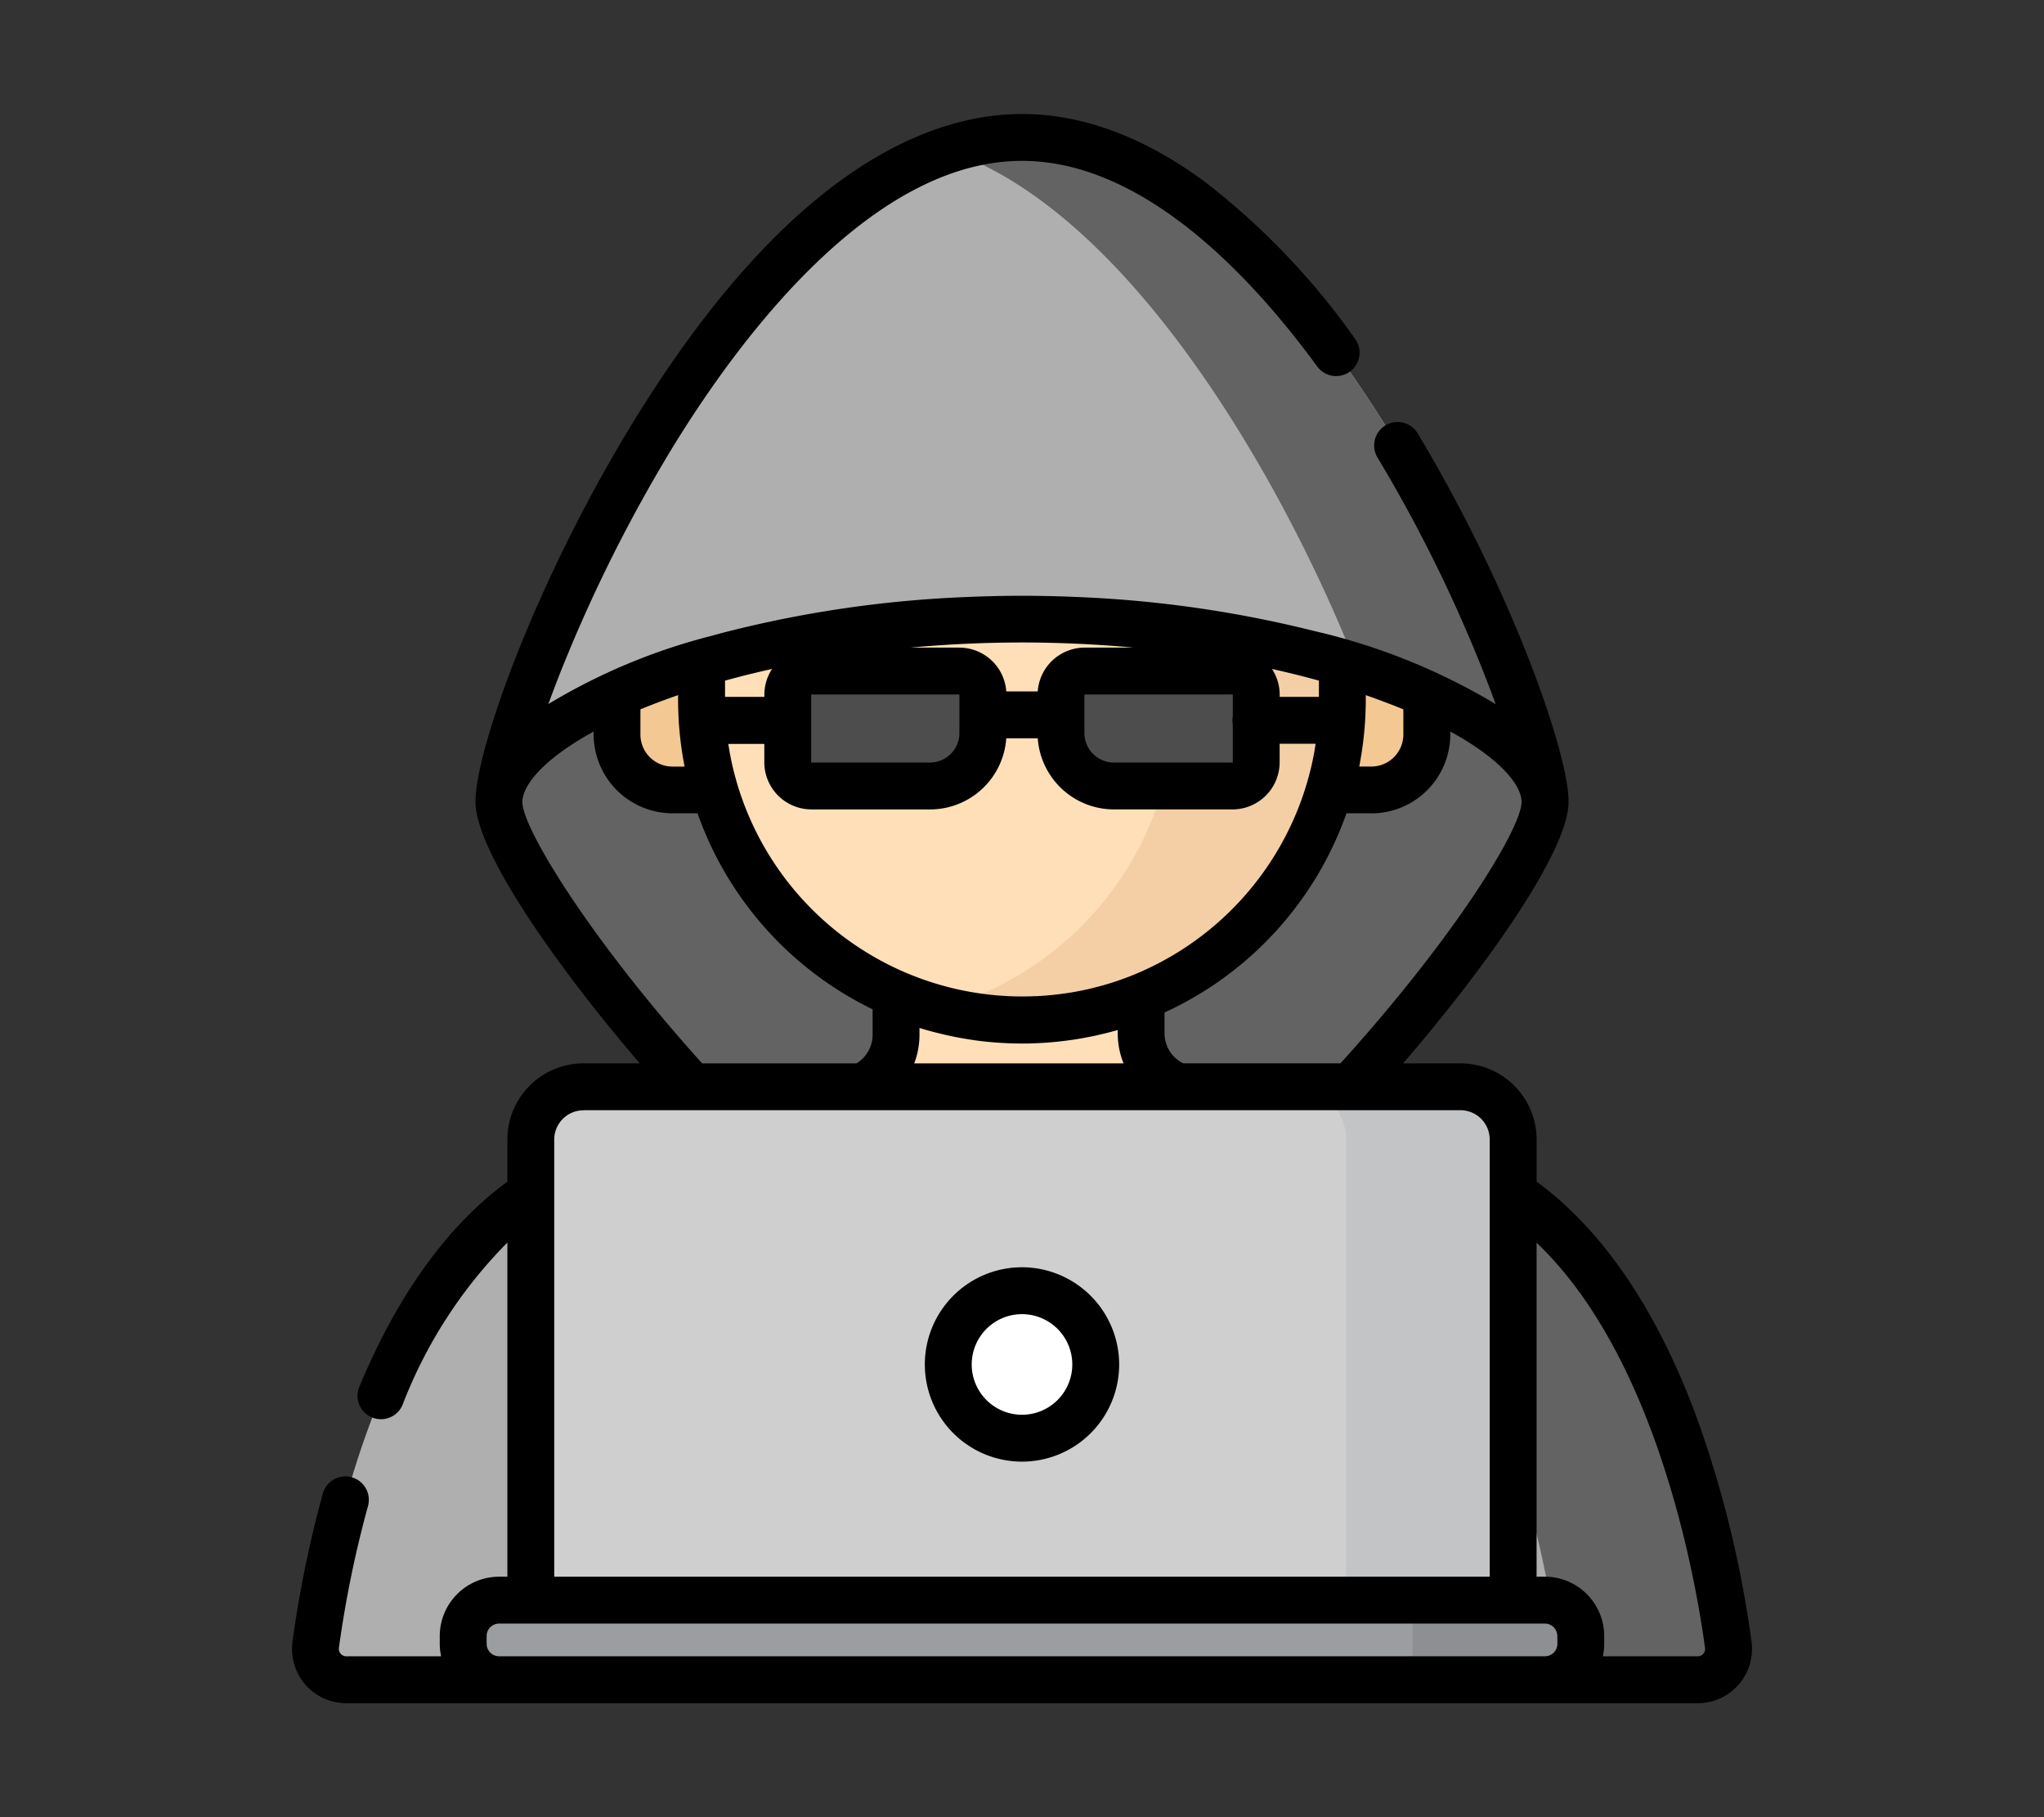 <svg xmlns="http://www.w3.org/2000/svg" width="126" height="112" viewBox="0 0 126 112">
  <rect x="0" y="0" width="126" height="112" fill="#333333" stroke="none"/>
  <g id="Grupo_957674" data-name="Grupo 957674" transform="translate(-265 -6305)">
    <rect id="Rectángulo_45468" data-name="Rectángulo 45468" width="126" height="112" transform="translate(265 6305)" fill="none"/>
    <g id="hacker_4_" data-name="hacker(4)" transform="translate(262.231 6312.026)">
      <path id="Trazado_656665" data-name="Trazado 656665" d="M151.939,48.491c0-.009,0-.018,0-.027,0-5.477-14.436-40.914-32.243-40.914S87.454,42.987,87.454,48.464c0,.009,0,.018,0,.027s0,.017,0,.025c0,5.1,21.74,31.924,32.243,31.924,10.277,0,32.243-26.822,32.243-31.924,0-.009,0-.017,0-.026Z" transform="translate(-53.928 -6.106)" fill="#636363"/>
      <g id="Grupo_956962" data-name="Grupo 956962" transform="translate(40.808 31.04)">
        <path id="Trazado_656666" data-name="Trazado 656666" d="M353.138,172.878h-3.662v-10.62h3.662a3.417,3.417,0,0,1,3.417,3.417v3.786A3.417,3.417,0,0,1,353.138,172.878Z" transform="translate(-306.633 -162.258)" fill="#f4c892"/>
        <path id="Trazado_656667" data-name="Trazado 656667" d="M128.94,172.878H132.6v-10.62H128.94a3.417,3.417,0,0,0-3.417,3.417v3.786A3.417,3.417,0,0,0,128.94,172.878Z" transform="translate(-125.523 -162.258)" fill="#f4c892"/>
      </g>
      <g id="Grupo_956963" data-name="Grupo 956963" transform="translate(46.018 10.791)">
        <path id="Trazado_656668" data-name="Trazado 656668" d="M215.743,286.053l-2.31-.464a3.51,3.51,0,0,1-2.818-3.441V278.82H195.506v3.412a3.51,3.51,0,0,1-2.818,3.441l-1.892.38v12.705h24.947Z" transform="translate(-183.519 -236.272)" fill="#ffdfb8"/>
        <path id="Trazado_656669" data-name="Trazado 656669" d="M172.506,101.461h0A19.751,19.751,0,0,1,152.755,81.71V76.159a19.751,19.751,0,0,1,19.751-19.751h0a19.751,19.751,0,0,1,19.751,19.751V81.71A19.751,19.751,0,0,1,172.506,101.461Z" transform="translate(-152.755 -56.408)" fill="#ffdfb8"/>
      </g>
      <path id="Trazado_656670" data-name="Trazado 656670" d="M234.222,56.408h0a19.772,19.772,0,0,0-5.152.68,19.758,19.758,0,0,1,14.6,19.071V81.71a19.759,19.759,0,0,1-14.6,19.071,19.773,19.773,0,0,0,5.152.68h0A19.751,19.751,0,0,0,253.973,81.71V76.159A19.751,19.751,0,0,0,234.222,56.408Z" transform="translate(-168.453 -45.617)" fill="#f4cfa6"/>
      <path id="Trazado_656671" data-name="Trazado 656671" d="M119.7,37.234c17.778,0,32.195,6.16,32.242,11.257,0-.009,0-.018,0-.027,0-5.477-14.436-40.914-32.243-40.914S87.454,42.987,87.454,48.464c0,.009,0,.018,0,.027C87.5,43.394,101.919,37.234,119.7,37.234Z" transform="translate(-53.928 -6.106)" fill="#afafaf"/>
      <path id="Trazado_656672" data-name="Trazado 656672" d="M236.481,7.551a14.493,14.493,0,0,0-4.618.781c11.5,3.85,21.041,21.078,25.274,31.892,7.06,2.251,11.56,5.425,11.586,8.269,0-.009,0-.018,0-.027C268.724,42.988,254.288,7.551,236.481,7.551Z" transform="translate(-170.711 -6.106)" fill="#636363"/>
      <path id="Trazado_656673" data-name="Trazado 656673" d="M115.411,350.73c-.859-6.314-4.349-24.624-16.336-29.434L85.4,317.033H58.342L44.67,321.3c-11.987,4.81-15.477,23.12-16.336,29.434a1.9,1.9,0,0,0,1.886,2.156h83.305A1.9,1.9,0,0,0,115.411,350.73Z" transform="translate(-6.103 -256.384)" fill="#afafaf"/>
      <path id="Trazado_656674" data-name="Trazado 656674" d="M312.236,350.73c-.859-6.314-4.349-24.624-16.336-29.434l-13.672-4.263H271.7l13.672,4.263c14.557,5.841,16.583,31.59,16.583,31.59h8.394A1.9,1.9,0,0,0,312.236,350.73Z" transform="translate(-202.928 -256.384)" fill="#636363"/>
      <path id="Trazado_656675" data-name="Trazado 656675" d="M155.028,313.418H100.966a3.249,3.249,0,0,0-3.249,3.249v30.806h60.56V316.667A3.249,3.249,0,0,0,155.028,313.418Z" transform="translate(-62.228 -253.461)" fill="#cfcfcf"/>
      <path id="Trazado_656676" data-name="Trazado 656676" d="M353.744,313.418h-10.3a3.249,3.249,0,0,1,3.249,3.249v30.806h10.3V316.667A3.249,3.249,0,0,0,353.744,313.418Z" transform="translate(-260.944 -253.461)" fill="#c2c4c6"/>
      <path id="Trazado_656677" data-name="Trazado 656677" d="M142.612,478.8H78.144a2.214,2.214,0,0,0-2.214,2.214v.479a2.214,2.214,0,0,0,2.214,2.214h64.469a2.214,2.214,0,0,0,2.214-2.214v-.479A2.213,2.213,0,0,0,142.612,478.8Z" transform="translate(-44.609 -387.208)" fill="#9c9da0"/>
      <path id="Trazado_656678" data-name="Trazado 656678" d="M390.03,478.8h-8.154v4.906h8.154a2.214,2.214,0,0,0,2.214-2.214v-.479A2.213,2.213,0,0,0,390.03,478.8Z" transform="translate(-292.027 -387.208)" fill="#8d8f93"/>
      <circle id="Elipse_5655" data-name="Elipse 5655" cx="4.545" cy="4.545" r="4.545" transform="translate(61.224 72.524)" fill="#fff"/>
      <g id="Grupo_956964" data-name="Grupo 956964" transform="translate(51.328 34.333)">
        <path id="Trazado_656679" data-name="Trazado 656679" d="M189.289,186.555h-7.316a1.459,1.459,0,0,1-1.459-1.459v-4.165a1.459,1.459,0,0,1,1.459-1.459h9.119a1.459,1.459,0,0,1,1.459,1.459v2.362A3.262,3.262,0,0,1,189.289,186.555Z" transform="translate(-180.514 -179.472)" fill="#4d4d4d"/>
        <path id="Trazado_656680" data-name="Trazado 656680" d="M271.825,186.555h7.316A1.459,1.459,0,0,0,280.6,185.1v-4.165a1.459,1.459,0,0,0-1.459-1.459h-9.119a1.459,1.459,0,0,0-1.459,1.459v2.362A3.262,3.262,0,0,0,271.825,186.555Z" transform="translate(-251.719 -179.472)" fill="#4d4d4d"/>
      </g>
      <path id="Trazado_656681" data-name="Trazado 656681" d="M230.681,371.558a5.99,5.99,0,1,0,5.99,5.99A6,6,0,0,0,230.681,371.558Zm0,9.091a3.1,3.1,0,1,1,3.1-3.1A3.1,3.1,0,0,1,230.681,380.649Z" transform="translate(-164.912 -300.478)"/>
      <path id="Trazado_656682" data-name="Trazado 656682" d="M110.739,94.151A67.578,67.578,0,0,0,107.311,80.2c-2.454-6.575-5.755-11.412-9.818-14.4v-2.6A4.7,4.7,0,0,0,92.8,58.513H89.26c5.356-6.208,10.2-13.185,10.2-16.1,0-.009,0-.019,0-.028s0-.017,0-.024c0-3-3.538-13.079-9.3-22.676a1.444,1.444,0,0,0-2.477,1.487,90.038,90.038,0,0,1,7.287,15.2,38.68,38.68,0,0,0-11.159-4.5l-.406-.1-.284-.069a71.954,71.954,0,0,0-13.948-1.933l-.3-.013c-.208-.008-.416-.017-.624-.023q-.494-.016-.99-.025l-.332-.005c-.383-.006-.766-.01-1.15-.01q-.607,0-1.212.01c-.2,0-.4.008-.6.013s-.369.008-.553.014q-.426.013-.851.031l-.213.009A71.34,71.34,0,0,0,47.615,31.9q-.4.1-.791.21l-.151.042a37.2,37.2,0,0,0-10.1,4.215q.107-.3.221-.6l.07-.187q.091-.242.187-.49l.079-.205c.087-.225.177-.454.27-.687A92.666,92.666,0,0,1,44.2,20.6C48.246,13.986,56.426,2.889,65.769,2.889c7.37,0,13.967,6.892,18.2,12.673a1.444,1.444,0,1,0,2.33-1.707,44.852,44.852,0,0,0-9.29-9.7C73.264,1.4,69.481,0,65.769,0,60.131,0,51.386,3.313,41.737,19.094c-5.982,9.785-9.656,20.145-9.656,23.264,0,.009,0,.019,0,.028s0,.017,0,.024c0,2.936,4.806,9.908,10.124,16.1H38.738a4.7,4.7,0,0,0-4.693,4.693v2.6c-3.686,2.708-6.754,6.955-9.126,12.643a1.444,1.444,0,1,0,2.666,1.112,28.96,28.96,0,0,1,6.46-10V90.152h-.51a3.662,3.662,0,0,0-3.658,3.658v.479a3.662,3.662,0,0,0,.02.382c0,.042.013.082.019.123.011.083.023.166.04.247,0,.005,0,.011,0,.016H24.116a.455.455,0,0,1-.347-.157.449.449,0,0,1-.108-.359A67.513,67.513,0,0,1,25.453,85.8a1.444,1.444,0,1,0-2.784-.77,70.49,70.49,0,0,0-1.869,9.12,3.346,3.346,0,0,0,3.317,3.8h83.305a3.346,3.346,0,0,0,3.317-3.8ZM86.6,39.99c.013-.069.026-.139.038-.209.017-.1.032-.19.047-.285.013-.08.026-.16.038-.24s.025-.175.037-.263.024-.174.035-.262.02-.169.029-.253.021-.181.03-.271.015-.171.023-.256.016-.179.023-.269c0-.048.006-.1.01-.144a1.445,1.445,0,0,0,.011-.169v0c0-.07.009-.141.013-.211.005-.107.009-.214.012-.321,0-.07.006-.139.008-.209q.007-.266.007-.532v-.276q.458.158.9.323c.486.179.959.363,1.416.552v1.552a1.975,1.975,0,0,1-1.972,1.972h-.75C86.577,40.141,86.59,40.065,86.6,39.99Zm.709,3.115a4.867,4.867,0,0,0,4.861-4.861v-.185c2.993,1.639,4.383,3.25,4.393,4.34,0,0,0,0,0,0s0,.022,0,.033c-.04,1.61-4.005,8.174-11.161,16.078h-9.7a2.071,2.071,0,0,1-1.147-1.846V55.378A21.31,21.31,0,0,0,85.771,43.1h1.542Zm-3.237-8.18v1H81.654v-.132a2.885,2.885,0,0,0-.476-1.589C82.238,34.44,83.206,34.684,84.076,34.925Zm-5.31.868v1.336a1.342,1.342,0,0,0,0,.48v2.349a.015.015,0,0,1-.015.015H71.434a1.82,1.82,0,0,1-1.818-1.818V35.792a.015.015,0,0,1,.015-.015h9.119A.015.015,0,0,1,78.765,35.792Zm-13-3.22c2.323,0,4.628.109,6.886.316H69.632a2.905,2.905,0,0,0-2.893,2.7H64.8a2.905,2.905,0,0,0-2.893-2.7H58.884C61.141,32.682,63.446,32.573,65.769,32.573Zm-13,3.22a.015.015,0,0,1,.015-.015h9.119a.015.015,0,0,1,.015.015v2.362A1.82,1.82,0,0,1,60.1,39.972H52.788a.015.015,0,0,1-.015-.015V35.792Zm.015,7.069H60.1A4.712,4.712,0,0,0,64.8,38.478H66.74a4.712,4.712,0,0,0,4.695,4.383h7.316a2.907,2.907,0,0,0,2.9-2.9V38.813h2.218c-.025.169-.052.337-.081.505-.008.046-.017.091-.026.137q-.039.211-.083.42-.026.122-.053.243c-.023.1-.047.2-.072.3q-.06.247-.127.491c-.019.068-.037.136-.056.2A18.39,18.39,0,0,1,72.257,53.21l-.271.1q-.224.081-.452.157-.2.067-.407.13c-.112.034-.225.068-.339.1q-.263.075-.528.141-.156.04-.313.077-.283.066-.568.123l-.276.053c-.205.038-.411.073-.618.1l-.227.032c-.225.031-.45.058-.677.08l-.164.015c-.247.022-.495.041-.743.053l-.089,0c-.272.012-.544.019-.817.019A18.34,18.34,0,0,1,48.164,41.119c-.019-.068-.037-.136-.056-.2q-.067-.244-.127-.491c-.025-.1-.049-.2-.072-.3q-.027-.121-.053-.243-.044-.21-.083-.42c-.009-.046-.018-.091-.026-.137-.03-.168-.056-.337-.081-.505h2.218v1.144A2.907,2.907,0,0,0,52.788,42.861ZM72.03,58.513H59.125a4.936,4.936,0,0,0,.325-1.762V56.33c.336.105.675.2,1.016.286l.052.013q.44.112.884.205l.142.03q.216.044.433.083l.231.04q.311.053.624.1c.117.016.234.032.351.046s.212.025.318.036q.271.029.545.051l.225.017q.29.02.581.033l.207.008c.236.008.473.013.711.013s.447,0,.669-.012l.208-.008q.24-.01.478-.025l.217-.014q.307-.023.611-.054c.091-.009.181-.021.271-.031.121-.014.241-.028.361-.045l.331-.046c.1-.014.192-.03.288-.046q.339-.055.676-.122l.181-.035c.139-.028.277-.059.415-.09l.168-.039c.344-.081.686-.168,1.026-.266v.212A4.917,4.917,0,0,0,72.03,58.513ZM47.463,34.925c.87-.241,1.838-.485,2.9-.721a2.885,2.885,0,0,0-.476,1.589v.132H47.463v-1Zm-5.21,1.767c.457-.189.93-.373,1.416-.552q.447-.165.9-.323v.276q0,.267.007.532c0,.07.005.139.008.209,0,.107.007.214.012.321,0,.084.01.168.015.252,0,.008,0,.016,0,.024,0,.032,0,.064.006.1,0,.052.006.1.01.156.007.09.015.179.023.269s.014.171.023.256.02.181.03.271.019.169.029.253.023.174.035.262.024.176.037.263.025.16.038.24c.015.1.031.191.047.285.012.07.026.139.038.209s.027.151.042.226h-.75a1.975,1.975,0,0,1-1.972-1.972V36.691h0Zm-7.282,5.74c0-.01,0-.019,0-.029s0,0,0,0c.01-1.09,1.4-2.7,4.393-4.34v.185A4.867,4.867,0,0,0,44.225,43.1h1.542A21.311,21.311,0,0,0,56.561,55.182v1.569a2.063,2.063,0,0,1-.995,1.762H46.05C39.2,50.91,35.006,44.084,34.971,42.431ZM38.738,61.4H92.8a1.806,1.806,0,0,1,1.8,1.8h0V90.151H36.934V63.206h0a1.806,1.806,0,0,1,1.8-1.8M98.773,94.288a.77.77,0,0,1-.769.769H33.535a.77.77,0,0,1-.769-.769V93.81a.77.77,0,0,1,.769-.769H98a.77.77,0,0,1,.769.769Zm9,.612a.456.456,0,0,1-.347.158H101.58c0-.005,0-.011,0-.016.017-.081.028-.164.04-.247.006-.041.015-.082.019-.123a3.661,3.661,0,0,0,.02-.382v-.479A3.662,3.662,0,0,0,98,90.151h-.51V69.567c7.4,7.046,9.8,20.663,10.383,24.974A.45.45,0,0,1,107.769,94.9Z"/>
    </g>
  </g>
</svg>
